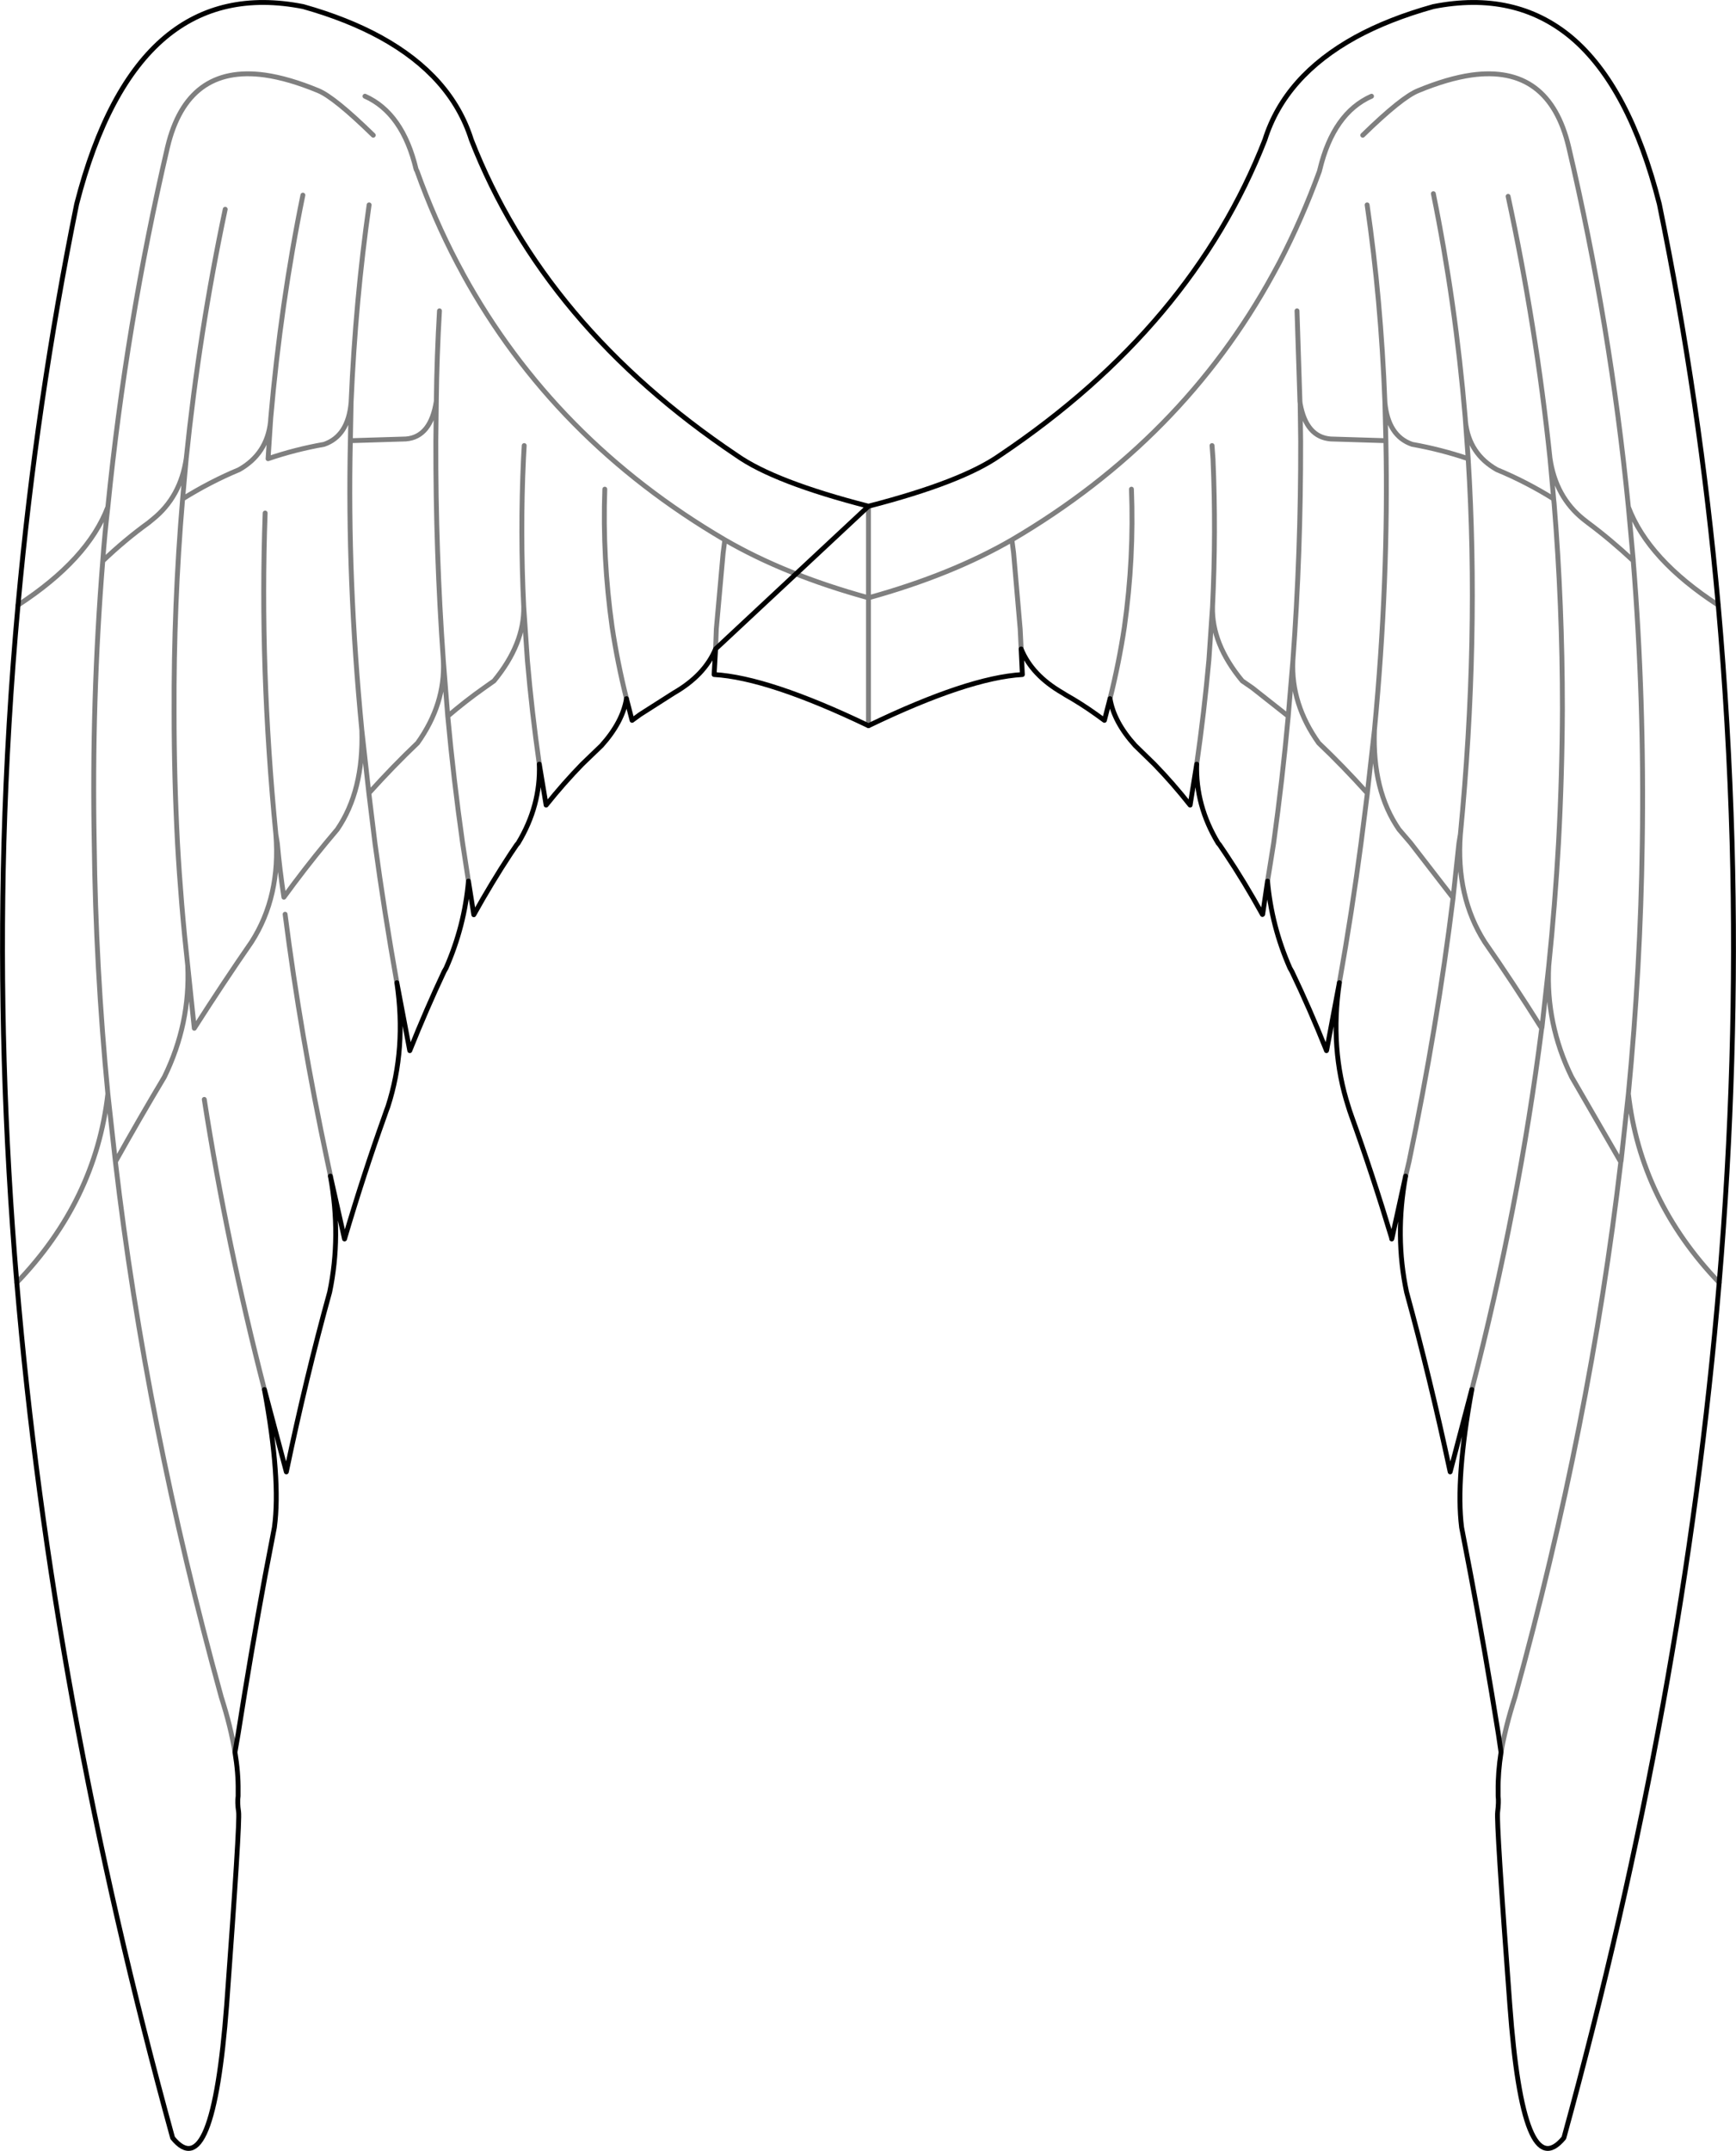 <?xml version="1.0" encoding="UTF-8" standalone="no"?>
<svg xmlns:xlink="http://www.w3.org/1999/xlink" height="441.45px" width="356.5px" xmlns="http://www.w3.org/2000/svg">
  <g transform="matrix(1.0, 0.0, 0.0, 1.0, -221.5, -107.5)">
    <path d="M399.85 211.4 L399.85 230.2 Q416.85 225.5 429.3 218.3 464.35 197.75 482.95 163.75 L484.25 161.35 Q488.9 152.4 492.45 142.65 L492.55 142.25 Q495.35 130.7 503.15 127.25 M531.2 147.8 Q536.95 174.45 539.8 201.55 540.95 209.5 546.7 214.1 L547.6 214.8 Q552.3 218.3 556.85 222.55 L556.9 222.65 556.9 222.5 555.9 211.55 Q552.2 174.1 543.65 137.7 539.65 120.7 523.7 122.9 518.8 123.6 512.75 126.1 509.35 127.45 501.35 135.25 M502.25 149.55 Q505.1 169.1 505.9 190.1 506.55 197.0 511.5 198.7 517.4 199.75 523.0 201.65 L523.0 201.6 522.45 194.05 522.4 193.3 Q520.4 169.55 515.85 147.25 M470.4 198.95 L470.6 201.7 Q471.25 216.65 470.5 232.0 470.3 239.65 476.6 247.25 L478.7 248.7 486.05 254.5 486.05 254.45 487.0 243.15 Q488.65 220.8 488.6 198.1 L488.5 190.35 488.45 189.85 487.85 171.3 M487.0 243.15 Q486.6 252.0 492.3 260.0 497.25 264.7 502.25 270.25 L502.3 270.3 502.3 270.2 503.75 257.35 Q506.7 226.35 506.1 197.95 L494.75 197.6 Q489.75 197.2 488.5 190.35 M505.9 190.1 L506.1 197.95 M449.45 250.9 Q451.3 243.5 452.4 236.2 454.4 222.0 453.85 207.9 M467.25 264.35 Q468.8 253.55 469.75 243.0 L470.5 232.0 M431.2 240.7 L431.0 236.6 429.65 221.0 429.3 218.3 M481.8 288.35 L483.05 280.55 Q484.85 267.55 486.05 254.5 M399.85 256.45 L399.85 230.2 Q382.75 225.5 370.35 218.3 L370.0 221.0 368.6 236.6 368.45 240.7 M329.15 198.95 L329.0 201.7 Q328.3 216.65 329.05 232.0 L329.8 243.0 Q330.7 253.55 332.25 264.35 M350.15 250.9 Q348.3 243.5 347.2 236.2 345.2 222.0 345.7 207.9 M574.35 231.7 Q559.95 222.35 555.9 211.55 M523.0 201.65 Q525.3 238.5 521.4 278.75 520.45 291.5 526.4 300.85 532.15 309.1 538.05 318.5 L538.1 318.55 538.15 318.4 539.55 305.7 Q540.85 293.05 541.55 280.55 542.3 266.65 542.35 252.95 542.35 231.7 540.65 210.85 L540.55 209.9 Q534.85 206.35 528.9 203.9 523.15 200.65 522.45 194.05 M539.8 201.55 L540.55 209.85 540.55 209.9 M503.75 257.35 Q503.3 269.8 508.8 277.75 L511.2 280.55 519.9 291.8 519.9 291.75 521.1 280.55 521.4 278.75 M496.55 309.2 Q499.15 294.6 501.0 280.55 L502.3 270.3 M539.55 305.7 Q538.9 317.6 544.25 328.55 L554.25 345.85 554.35 345.95 554.4 345.8 555.9 332.0 Q558.4 306.05 558.75 280.55 559.2 251.25 556.9 222.65 M510.15 348.9 L510.35 348.05 510.85 345.95 Q516.65 318.2 519.9 291.8 M523.75 392.7 Q533.45 355.15 538.1 318.55 M574.55 370.75 Q558.4 353.9 555.9 332.0 M296.45 127.25 Q304.2 130.7 306.95 142.25 L307.15 142.65 Q310.7 152.55 315.4 161.5 L316.4 163.35 316.6 163.75 Q335.25 197.75 370.35 218.3 M225.2 231.7 Q239.55 222.35 243.65 211.55 247.4 174.1 255.9 137.7 259.95 120.7 275.9 122.9 280.8 123.6 286.85 126.1 290.15 127.45 298.15 135.25 M283.7 147.55 Q279.15 169.75 277.1 193.3 L277.05 194.05 276.55 201.65 Q282.1 199.75 288.05 198.7 293.0 197.0 293.6 190.1 294.5 169.1 297.3 149.55 M293.6 190.1 L293.45 197.95 304.85 197.6 Q309.95 197.2 311.1 189.85 311.2 180.65 311.75 171.3 M293.45 197.95 Q292.8 226.35 295.8 257.35 L297.25 270.3 Q302.3 264.7 307.25 260.0 312.95 252.0 312.55 243.15 310.95 220.8 311.0 198.1 L311.1 189.85 M252.0 214.8 Q247.15 218.3 242.6 222.65 240.3 251.25 240.85 280.55 241.15 306.05 243.65 332.0 L245.2 345.95 Q250.25 336.9 255.25 328.55 260.6 317.6 260.05 305.7 258.65 293.05 257.95 280.55 257.25 267.1 257.25 253.75 257.15 231.65 259.0 209.9 L259.75 201.55 Q258.6 209.5 252.85 214.1 L252.0 214.8 M277.05 194.05 Q276.35 200.65 270.6 203.9 264.7 206.35 259.0 209.9 M275.95 212.8 Q274.8 244.55 278.15 278.75 L278.45 280.55 Q278.95 286.1 279.8 291.65 284.1 285.75 288.4 280.55 L290.75 277.75 Q296.2 269.8 295.8 257.35 M312.55 243.15 L313.45 254.5 Q317.2 251.3 320.9 248.7 L322.95 247.25 Q329.2 239.65 329.05 232.0 M317.7 288.35 L316.5 280.55 Q314.65 267.55 313.45 254.5 M297.25 270.3 L298.5 280.55 Q300.4 294.6 303.0 309.2 M260.05 305.7 L261.4 318.55 Q267.4 309.15 273.15 300.85 279.15 291.5 278.15 278.75 M289.35 348.9 L289.2 348.05 288.75 345.95 Q283.2 319.9 280.05 295.15 M275.8 392.7 Q268.05 362.65 263.45 333.15 M224.95 370.75 Q241.15 353.9 243.65 332.0 M242.6 222.65 Q243.0 217.05 243.65 211.55 M267.75 150.45 Q262.4 175.75 259.75 201.55 M269.75 467.15 Q268.9 461.95 266.95 455.85 251.5 399.9 245.2 345.95 M529.75 467.15 Q530.65 461.95 532.6 455.85 548.05 399.9 554.35 345.95" fill="none" stroke="#000000" stroke-linecap="round" stroke-linejoin="round" stroke-opacity="0.502" stroke-width="1.0"/>
    <path d="M574.35 231.7 Q570.6 189.95 562.25 149.35 556.1 125.2 544.15 115.15 532.6 105.55 515.85 108.85 506.7 111.4 499.85 115.15 485.35 123.15 481.25 136.2 466.3 174.45 426.85 200.95 419.05 206.45 399.85 211.4 M399.85 256.45 Q420.3 246.6 431.45 245.95 L431.2 240.7 Q433.4 246.1 439.75 249.75 L440.3 250.1 Q443.5 251.9 446.65 254.15 L448.3 255.35 448.65 254.0 449.45 250.9 Q450.25 255.7 454.6 260.5 L458.55 264.35 Q462.35 268.25 465.9 272.75 L467.25 264.35 Q467.0 272.85 471.65 280.55 L471.95 280.9 473.2 282.75 Q477.05 288.5 480.75 295.2 L480.8 295.15 481.8 288.35 Q482.6 297.55 486.4 306.2 L486.8 306.9 Q490.45 314.5 493.85 323.0 L493.9 323.15 493.95 323.0 496.55 309.2 Q494.55 322.75 498.4 334.65 L498.65 335.45 499.05 336.6 Q503.3 348.4 507.3 361.65 L507.3 361.8 507.35 361.65 510.15 348.9 Q507.9 361.2 510.35 372.7 515.1 390.0 519.3 409.6 L523.75 392.7 Q520.4 411.0 521.65 421.0 L523.55 430.9 Q526.5 446.55 529.2 463.4 L529.75 467.15 Q529.1 471.35 529.15 475.0 L529.15 476.15 Q529.3 477.4 529.05 479.4 528.75 481.45 531.55 519.0 534.3 556.45 542.65 546.3 567.4 456.25 574.55 370.75 578.4 325.0 577.2 280.55 576.5 255.9 574.35 231.7 M368.45 240.7 L368.15 245.95 Q379.3 246.6 399.85 256.45 M368.45 240.7 Q366.2 246.1 359.85 249.75 L359.3 250.1 352.95 254.15 351.3 255.35 350.95 254.0 350.15 250.9 Q349.35 255.7 345.05 260.5 L341.05 264.35 Q337.25 268.25 333.65 272.75 L332.25 264.35 Q332.55 272.85 327.9 280.55 L327.6 280.9 326.35 282.75 Q322.5 288.6 318.8 295.25 L317.7 288.35 Q316.9 297.55 313.1 306.2 L312.7 306.9 Q309.1 314.55 305.65 323.15 L303.0 309.2 Q305.0 322.75 301.15 334.65 L300.85 335.45 300.45 336.6 Q296.2 348.45 292.25 361.8 L289.35 348.9 Q291.6 361.2 289.2 372.7 284.4 390.0 280.3 409.6 L275.8 392.7 Q279.2 411.0 277.85 421.0 L275.95 430.9 Q273.05 446.55 270.4 463.4 L269.75 467.15 Q270.45 471.35 270.4 475.0 L270.4 476.15 Q270.2 477.4 270.5 479.4 270.8 481.45 268.05 519.0 265.2 556.45 256.95 546.3 232.15 456.25 224.95 370.75 221.1 325.0 222.3 280.55 223.0 255.9 225.2 231.7 229.0 189.95 237.25 149.35 243.45 125.2 255.45 115.15 266.95 105.55 283.75 108.85 292.8 111.4 299.65 115.15 314.2 123.15 318.3 136.2 333.25 174.45 372.75 200.95 380.55 206.45 399.85 211.4 Z" fill="none" stroke="#000000" stroke-linecap="round" stroke-linejoin="round" stroke-width="1.0"/>
  </g>
</svg>
